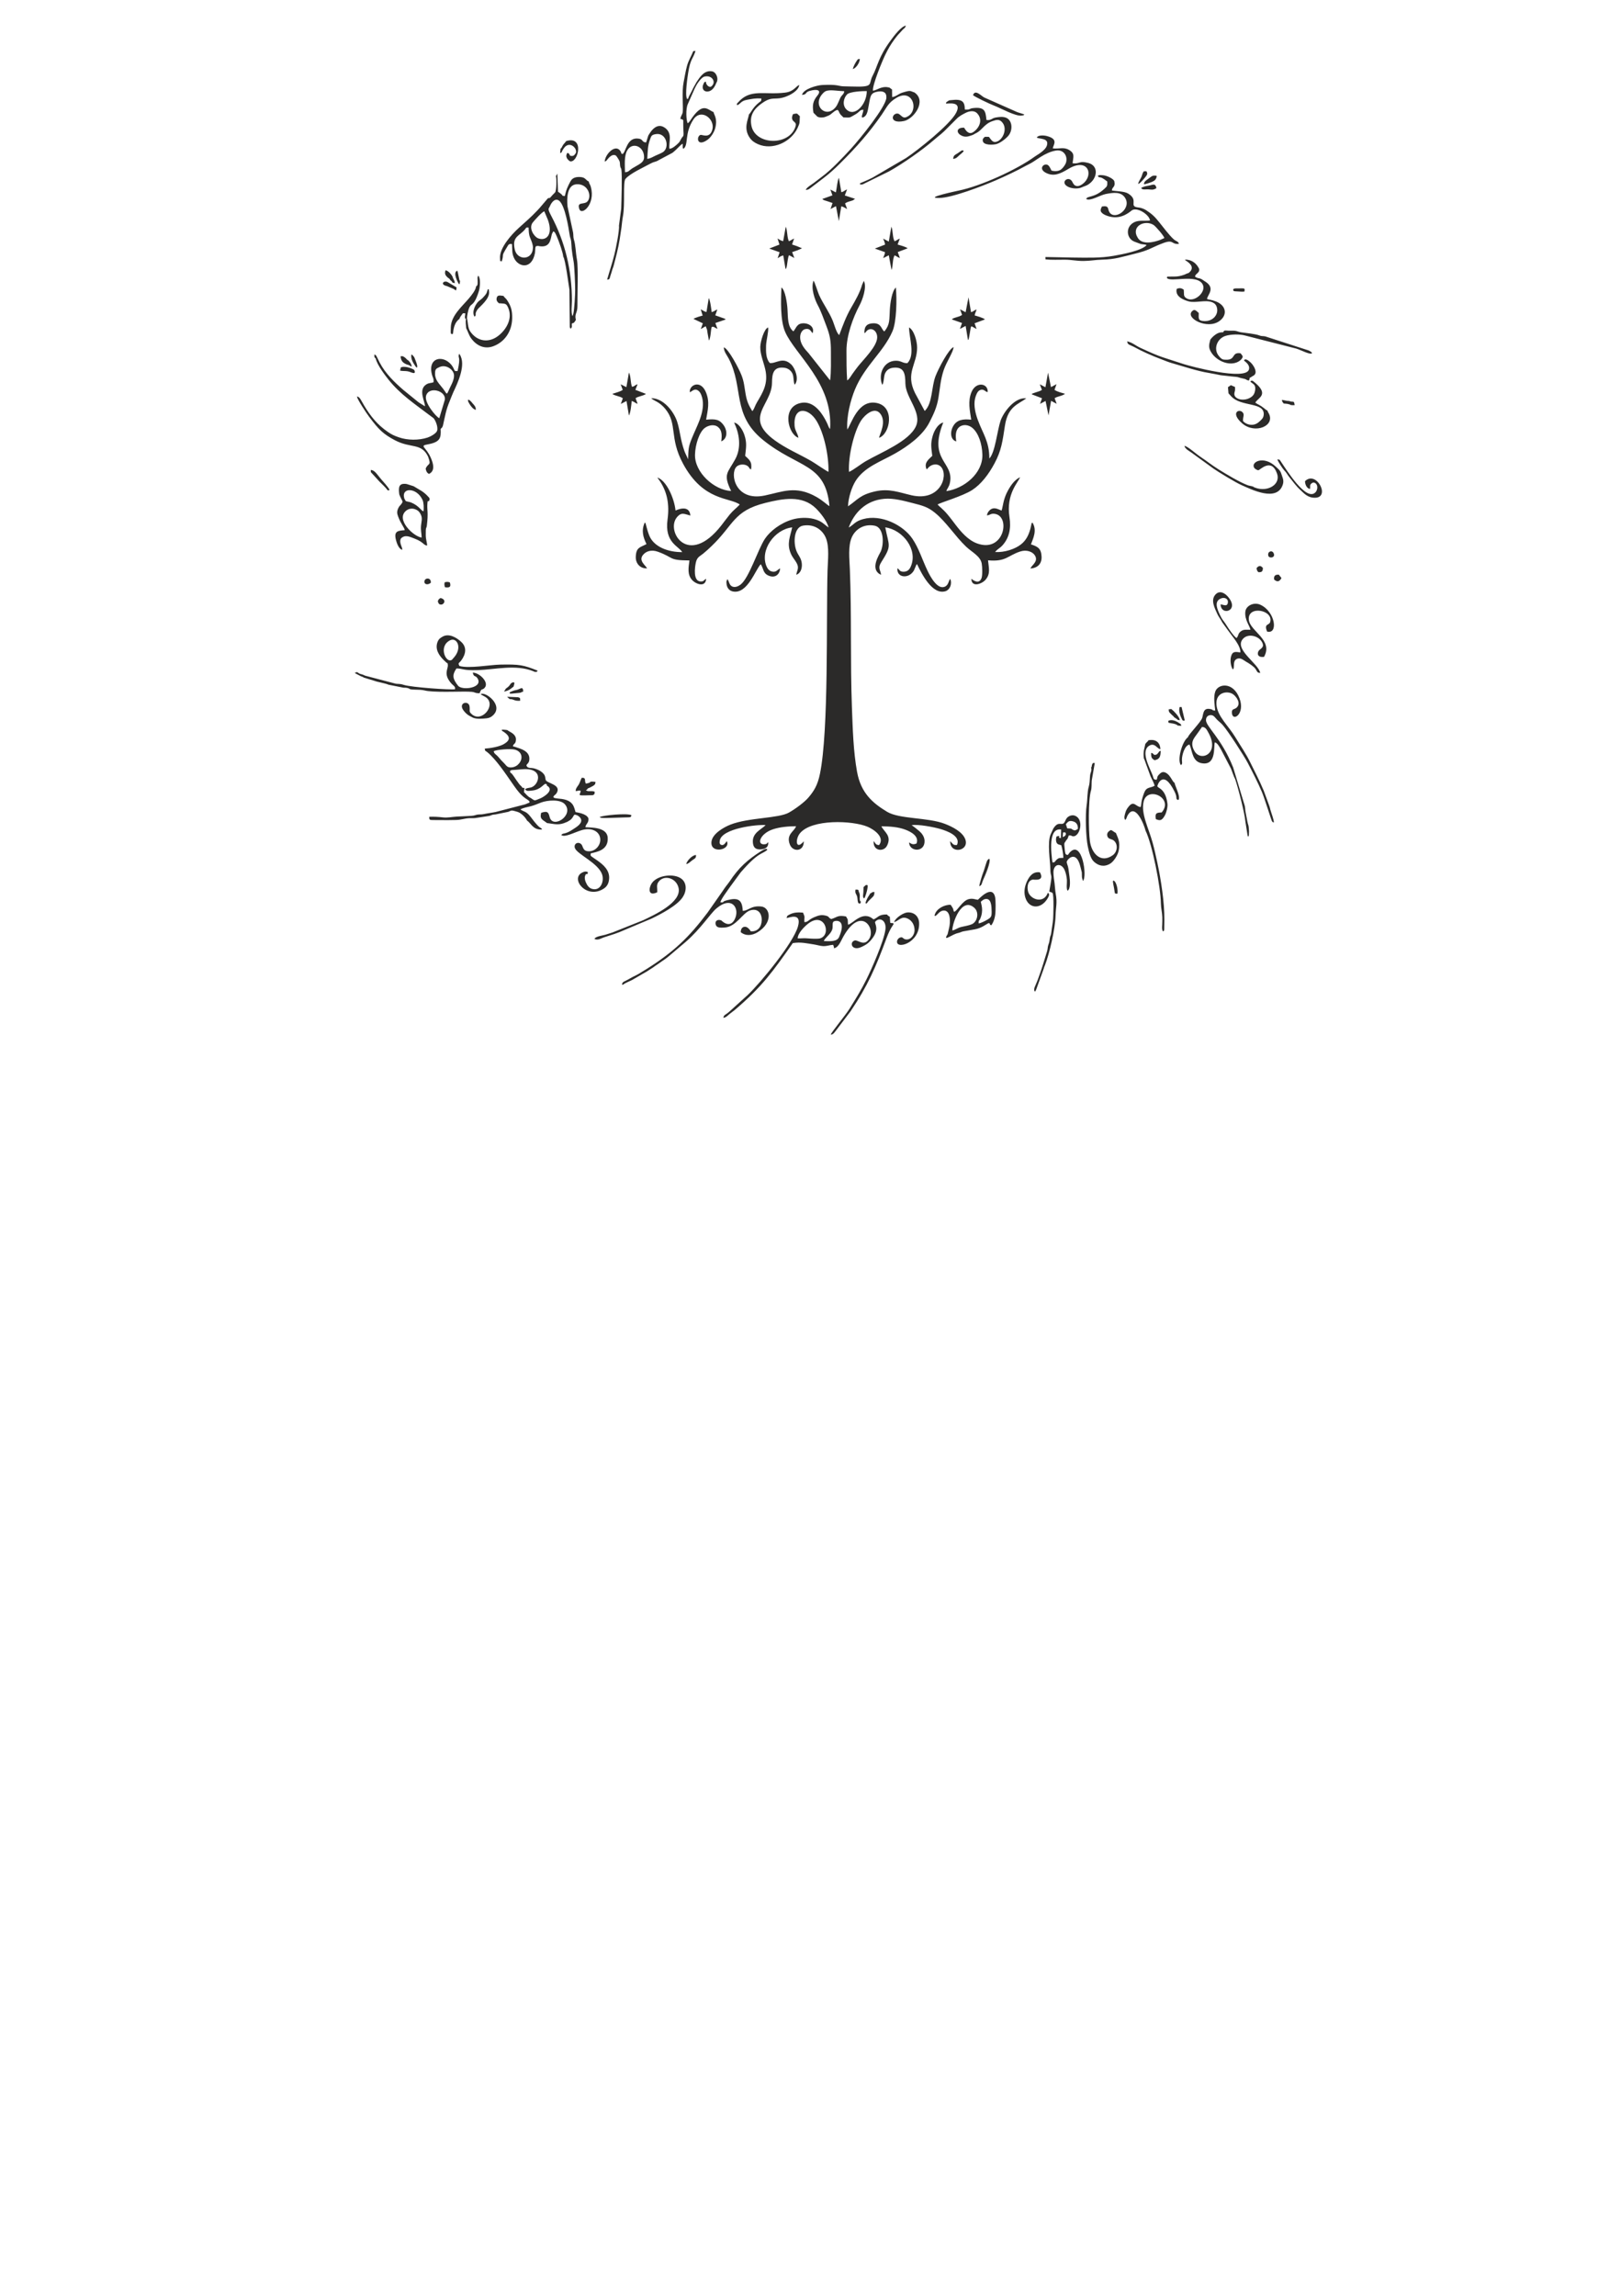 <?xml version="1.0" encoding="UTF-8"?>
<!DOCTYPE svg PUBLIC "-//W3C//DTD SVG 1.1//EN" "http://www.w3.org/Graphics/SVG/1.1/DTD/svg11.dtd">
<!-- Creator: CorelDRAW X7 -->
<svg xmlns="http://www.w3.org/2000/svg" xml:space="preserve" width="594mm" height="841mm" version="1.1" style="shape-rendering:geometricPrecision; text-rendering:geometricPrecision; image-rendering:optimizeQuality; fill-rule:evenodd; clip-rule:evenodd"
viewBox="0 0 594000 841000"
 xmlns:xlink="http://www.w3.org/1999/xlink">
 <defs>
  <style type="text/css">
   <![CDATA[
    .fil0 {fill:#2B2A29}
   ]]>
  </style>
 </defs>
 <g id="Слой_x0020_1">
  <path class="fil0" d="M265230 127248c40,1596 1160,2890 1793,4098 5627,10749 1057,20507 12617,29858 12867,10407 22857,8374 24306,24214 -974,-528 -2276,-1954 -4778,-3379 -7597,-4326 -12468,-1850 -18983,-504 -10822,2235 -12781,-7996 -10320,-10545 945,-978 3286,-1200 4415,33 594,649 115,606 957,936 432,-2971 -772,-3574 -2181,-4963 316,-2955 706,-4682 -271,-7637 -595,-1798 -2099,-4348 -3785,-4534 1996,4072 2704,9205 432,13380 -2760,5074 -4594,5382 -1509,11672 -6248,-314 -13429,-6837 -13246,-13348 104,-3671 1559,-8218 3565,-9741 1178,-895 3345,-1545 4840,-380 1478,1151 1517,3010 1215,5290 2351,-1023 2293,-3937 857,-5952 -1507,-2117 -3030,-2333 -6406,-2001 586,-3489 1439,-6450 -73,-10070 -1998,-4785 -6226,-2591 -5897,17 794,-260 1787,-1714 3272,-436 764,658 1223,2047 1420,3265 421,2602 -355,5409 -1187,7584 -860,2246 -1840,4200 -2745,6425 -1325,3257 -1252,3961 -1390,7750 -305,-874 -967,-1974 -1363,-3086 -1497,-4199 -1561,-7358 -2652,-10726 -1187,-3662 -5029,-8649 -9501,-8587 684,682 1912,1116 2758,1712 974,686 1662,1311 2338,2121 4654,5579 1383,10544 6581,20175 7449,13803 17064,12238 20772,14942 -1254,1353 -2357,2057 -3670,3653 -1017,1237 -2085,2724 -3064,3975 -12173,15559 -20494,2162 -16319,-2940 1701,-2079 2811,-1172 4968,-651 -396,-4364 -5289,-1891 -5450,-1851 -496,-4671 -3415,-11048 -6677,-12083l928 1294c2630,3956 3592,8439 2816,14114 -1157,8458 4095,9701 5380,11915 -4803,62 -10476,-1739 -12160,-6279 -291,-785 -549,-1552 -746,-2303l-493 -1841c-198,-398 -44,-161 -319,-426 -1352,2948 -584,5467 626,7908 -2254,1239 -3838,1084 -3925,4758 -58,2423 1720,4316 4151,4121 -759,-1269 -3130,-2803 -1549,-4848 1109,-1435 3119,-2087 5502,-1226 6067,2191 3688,3139 11564,3195 -371,2724 -806,5104 903,7090 1355,1574 4999,2936 5213,-346 -944,396 -716,996 -2034,950 -2808,-98 -2119,-5177 -1741,-6905 447,-2046 1397,-2239 2633,-3244 1310,-1065 1950,-1682 3094,-2771 8227,-7844 7991,-12952 19805,-15868 6252,-1544 13401,-2967 18456,2001 1439,1415 3994,4435 4651,7021 -1749,-1213 -2458,-2390 -5482,-3148 -2416,-606 -5459,-466 -7785,215 -4331,1268 -8172,4243 -10057,7076 -2550,3833 -5833,14496 -8989,16822 -798,589 -2017,1134 -3053,615 -1046,-524 -1077,-1820 -1684,-2662l-197 400c-102,299 -262,220 -140,1373 136,1290 891,2439 2292,2735 5382,1135 8348,-8141 10248,-9978 1121,1763 739,3342 2998,4238 2403,953 3995,-634 4085,-2714 -1123,602 -1435,1514 -3003,1153 -981,-226 -1619,-1033 -2002,-1969 -2429,-5934 2977,-13469 9436,-14203 -690,3253 -2065,5914 -530,9534 655,1545 1387,2142 2137,3478 1061,1893 153,2688 -116,4345 1445,-404 2294,-2193 2010,-4337 -258,-1938 -1335,-2821 -1948,-4415 -1248,-3246 -846,-8696 2433,-9245 4275,-717 7233,1749 8364,4532 1347,3315 711,8121 602,11913 -508,17681 491,58616 -2783,74509 -846,4105 -2133,6208 -4218,8665 -1416,1670 -4748,4159 -7159,5511 -3834,2150 -14774,1793 -21405,4398 -2612,1026 -6444,3310 -6926,6026 -862,4859 7197,3411 5587,29 -625,668 -1105,1880 -2293,1272 -376,-463 -407,-477 -304,-1353 543,-4645 13909,-6079 16823,-5798 -1625,1654 -4885,2820 -4686,6247 109,1886 929,2768 2895,2652 1665,-98 2889,-778 2734,-2603 -665,363 -242,627 -1328,729 -3078,290 -1712,-3900 3072,-5484 2570,-852 5537,-1095 8445,-1128 -434,1797 -3852,2944 -2206,6836 1131,2674 5123,2529 5047,-1299 -45,42 -98,106 -125,137 -2811,3220 -3061,-909 -1278,-3087 4288,-5237 19166,-4760 24809,-2381 2167,914 6440,3744 4189,6700 -1298,-39 -1330,-700 -1963,-1479 -407,3662 3678,4196 4913,1643 1781,-3681 -1198,-5025 -2088,-7042 3059,38 6038,214 8730,1221 2031,760 5203,2405 4122,5090 -1296,494 -1744,209 -2713,-399 58,3506 5814,3773 5672,-579 -52,-1588 -1065,-2810 -1855,-3498 -560,-488 -2293,-1911 -2887,-2238 2390,-429 8272,722 10533,1395 2553,761 7534,2553 6095,5838 -745,74 -1016,59 -1505,-320l-712 -767c-29,-31 -115,-47 -136,-133 -22,-87 -89,-94 -140,-132 -71,5019 7293,3564 5464,-886 -1033,-2514 -4413,-4332 -7416,-5493 -6171,-2386 -16662,-1696 -21161,-4405 -5320,-3203 -9607,-6893 -11018,-14636 -1354,-7432 -1591,-15713 -1884,-23622 -623,-16828 -76,-33895 -758,-50635 -154,-3782 -720,-8401 711,-11672 1146,-2619 4102,-5081 8383,-4252 3330,645 3508,6544 2229,9456 -462,1053 -4256,6589 107,8538 -155,-1817 -1339,-2391 65,-4596 3996,-6277 2846,-5721 1483,-12790 6532,925 12101,8256 9313,14433 -433,958 -1093,1743 -2394,1816 -1785,99 -1619,-813 -2444,-1248 -421,3485 4133,4010 6006,833l841 -1958c195,-346 67,-178 319,-411 1715,3622 5621,11381 10413,9934 1488,-449 2536,-2440 1781,-4485 -591,351 -576,1985 -1734,2676 -2851,1702 -5624,-3624 -6601,-5660 -1943,-4050 -3170,-8241 -5573,-11784 -3364,-4961 -11373,-9043 -18099,-7153 -2990,840 -3193,1940 -5223,3074 1994,-5387 6206,-9929 13049,-10523 3458,-300 7262,776 10375,1561 3768,951 5617,1463 8195,3569 4134,3376 7449,8643 11344,12357 2121,2022 5289,3497 5773,6207 220,1229 324,4302 -63,5350 -970,2636 -3433,467 -3735,263 70,3390 4005,1815 5251,299 1839,-2238 1138,-4263 859,-7073 6605,616 7200,-1744 11832,-3242 2302,-745 4545,80 5391,1523 1285,2194 -1184,3452 -1698,4708 2564,-123 4251,-1664 4095,-4420 -170,-2994 -1455,-3607 -3889,-4406 832,-2261 2305,-5165 567,-7954 -502,245 -282,188 -467,919 -122,480 -209,951 -322,1362 -642,2349 -1600,4238 -3450,5690 -2123,1667 -5959,3000 -9456,2780 700,-983 1718,-1400 2499,-2227 2706,-2865 3398,-6474 2763,-10511 -1352,-8590 3339,-12923 3864,-14659 -2000,956 -3386,2957 -4497,5004 -656,1210 -1021,2178 -1408,3530 -232,810 -607,3099 -868,3687 -811,-306 -2151,-1140 -3413,-722 -870,288 -1849,1404 -1934,2480 1197,-84 1358,-804 2886,-564 5949,934 3330,14513 -6591,10804 -3302,-1235 -5868,-4306 -7670,-6644 -1127,-1464 -1991,-2660 -3195,-4079 -1675,-1974 -2863,-2717 -3525,-3492 892,-688 9189,-3039 12708,-5335 3305,-2156 6015,-5754 8135,-9701 2566,-4780 2937,-8020 3854,-13948 1074,-6951 4857,-7751 7810,-9903 -4161,-576 -8378,5047 -9448,8245 -1199,3586 -1965,11603 -4093,13780 29,-6174 -2386,-9141 -4211,-14099 -817,-2218 -1621,-5232 -1026,-7850 257,-1129 858,-2562 1514,-2949 1679,-991 2168,555 3125,555 207,-3251 -4253,-3971 -5916,-50 -1451,3420 -609,6834 -127,10172 -3101,-342 -5224,90 -6509,2192 -1317,2154 -1187,5146 1031,5777 -301,-1995 -346,-4113 1106,-5282 1451,-1169 3518,-776 4826,338 2196,1869 3518,5740 3638,9750 207,6926 -6788,12489 -13210,13394 395,-1145 990,-1518 1305,-3011 1635,-7768 -8092,-8089 -2428,-22124 -1811,411 -3235,2725 -3857,4836 -873,2962 -513,4456 -169,7378 -1314,1296 -3162,2527 -2072,4938 295,-197 65,-16 375,-335 45,-47 175,-200 221,-251 1254,-1411 3576,-1737 4821,-146 2633,3364 -648,12589 -10931,10240 -4585,-1048 -8198,-2603 -13384,-1422 -5598,1276 -6338,3048 -9916,5465 119,-3185 1380,-7054 2793,-9309 3194,-5095 9294,-7109 14401,-10008 4752,-2698 10185,-6577 12670,-11492 1447,-2864 2688,-5335 3279,-8949 618,-3781 757,-6684 1953,-10217 1005,-2971 3608,-6759 3575,-8359 -1814,776 -5424,7684 -6554,10532 -1617,4079 -1052,10042 -4007,12871l-3530 -6544c-3660,-7433 747,-10462 749,-16668 1,-2504 -1187,-6489 -2967,-7384 94,4029 2320,10079 -588,13066 -1751,96 -2182,-892 -4225,-878 -4432,32 -6619,4907 -4994,8836 654,-735 510,-3108 1040,-4219 554,-1161 1503,-1902 3059,-2055 3995,-392 4328,2296 4379,5777 76,5276 6213,10627 3821,15753 -2563,5492 -12732,9479 -18283,12682 -1901,1096 -4531,3252 -6201,3951 -347,-5768 1840,-14685 4353,-18699 1243,-1985 4850,-5348 7029,-2730 2575,3091 -285,7808 -343,8933 3996,-1376 5888,-11276 -772,-12727 -6940,-1512 -9367,7595 -10893,9710 -351,-4851 1217,-10845 2829,-14728 3634,-8752 10375,-13569 13716,-21240 1530,-3512 1667,-11810 1254,-16075 -1438,1282 -2062,5669 -2199,8019 -229,3918 72,5553 -2023,8089 -1195,-829 -1029,-3033 -3976,-2992 -2424,35 -3433,1172 -3321,3599 643,-317 213,-88 671,-621 1573,-1826 4011,-465 4008,2166 -4,3303 -5066,8141 -7085,10716 -642,819 -1287,1714 -1901,2557 -659,905 -1183,2006 -2014,2510 -274,-3566 -246,-7248 -256,-10848 -15,-5529 2299,-12011 4844,-16774 976,-1827 2710,-6485 1525,-8851l-610 1334c-877,3081 -2520,5873 -4081,8571 -1847,3193 -2998,6383 -4330,9942 -981,-616 -1880,-4021 -2344,-5151 -1432,-3487 -3484,-6119 -5038,-9510 -394,-859 -1625,-4832 -2041,-5252 -1066,2749 489,7018 1574,9005 1114,2040 2255,5259 3159,7646 1286,3395 1644,5252 1634,9275 -8,3276 139,7456 -294,10595l-7929 -10008c-1195,-1323 -3143,-3304 -3038,-5994 54,-1384 829,-2537 1819,-2768 1698,-395 2050,701 2694,1512 882,-1940 -945,-3565 -3008,-3642 -2721,-102 -2798,1535 -3981,2950 -2147,-1616 -1992,-4905 -2174,-8132 -122,-2161 -831,-7053 -2218,-7943 -223,4847 -425,12049 1324,16174 3539,8349 17702,18843 16498,35700 -515,-574 -623,-1173 -982,-1930 -303,-638 -506,-1062 -869,-1717 -1713,-3084 -4743,-7050 -9269,-5835 -6733,1806 -4123,11498 -482,12664 -245,-1638 -1276,-2584 -1404,-4394 -508,-7192 5037,-6784 8091,-1721 2679,4443 4455,12507 4336,18592 -615,-157 -5071,-3254 -6298,-3956 -2185,-1249 -4491,-2408 -6745,-3579 -21519,-11181 -7714,-15745 -7661,-25077 20,-3475 574,-6016 4538,-5512 1364,173 2420,1011 2955,2134 574,1205 284,3051 829,4075 1759,-1983 125,-6053 -1263,-7405 -3135,-3054 -5650,-189 -7889,-557 -1353,-1570 -1417,-3952 -1343,-6348 59,-1901 1003,-5311 753,-6664 -1454,465 -2827,5111 -2870,7145 -56,2675 1254,5673 1825,8196 1180,5211 -876,8428 -3008,12035 -755,1276 -982,2295 -1494,2992l-266 273c-1178,-2008 -1901,-3213 -2427,-6221 -477,-2727 -553,-4491 -1512,-6931 -1003,-2551 -4848,-9823 -6490,-10200zm62399 210570c1770,-497 2683,-2410 5042,-1277 1511,726 2410,2244 2460,4135 45,1671 -1252,3633 -3072,3474 -1412,-123 -1035,-1216 -2466,-605 -264,113 -734,688 -808,948 -1030,3630 8364,1225 8017,-6429 -103,-2264 -1724,-3993 -4297,-3805 -1413,103 -4342,1909 -4876,3559zm-35322 5947c17,-1874 2321,-4161 3606,-5217 6134,-5037 8977,3815 4658,5196 -852,272 -3446,119 -4436,28 -1640,-150 -2072,16 -3828,-7zm9579 987c273,-1084 2435,-2400 3060,-4191 385,-1102 -116,-2543 554,-2982 706,-462 4861,-914 1969,5703 -758,1736 -3328,1544 -5583,1470zm18193 -7949c-3986,-3539 -7547,1671 -9341,1936 -185,-2101 205,-1487 -735,-3013 -3166,-582 -3234,347 -5412,953 -1392,-667 -417,-884 -2246,-1310 -1136,-264 -2028,-103 -3004,245 -3414,1215 -2870,2135 -4584,2198 -103,-2173 369,-1541 -505,-3488 -1853,-135 -3391,-138 -5047,759 -866,469 -730,390 -957,1235 671,-9 5714,-2321 4134,3149 -1747,6047 -13550,20426 -18392,25032l-6771 6129c-1592,1382 -1894,1014 -2163,2243 1057,-175 1480,-743 2290,-1418 631,-527 1244,-910 1859,-1433 10156,-8640 14001,-14144 21305,-24534 3029,-470 5103,109 7651,481 1147,167 2399,576 3373,620 1549,69 2227,-360 3761,-470l162 419c15,55 41,133 55,190 397,1707 -340,-255 17,656 1759,-221 2512,-2546 3543,-4356 6384,-11210 11835,-3022 9495,807 -1918,3139 -4167,332 -5394,705 -2020,616 -1061,3872 2248,2472 2152,-911 3137,-1756 4345,-3385 2538,-3425 666,-5236 917,-5916 1494,-1883 4252,-689 3767,2872 -585,4287 -5086,14460 -6940,18192 -1938,3901 -3831,6935 -6161,10699 -1546,2495 -6812,8785 -6922,9551 1013,31 1560,-1144 2077,-1720l5155 -6806c6352,-9404 9308,-16303 13177,-26759 1499,-4051 2410,-4578 2668,-5432l-545 -158c-44,-10 -119,-23 -162,-32 -400,-85 198,264 -580,-86l-158 -2216c-464,-208 -682,-387 -1052,-812 -3149,-49 -3226,1169 -4928,1801zm-1191 -9508c-481,940 -673,965 -1039,1741 -399,849 -436,798 -737,1840l511 75c643,-1010 717,-879 1552,-1759 728,-768 1322,-1003 1225,-2465 -1386,169 -403,150 -1512,568zm-2456 -2322l-59 1890c-47,1033 -351,1538 186,2257 494,-418 242,-157 589,-1009 340,-832 951,-3061 778,-3848 -955,-86 -311,-224 -1494,710zm-974 5290c-466,-371 -226,36 -383,-630 -101,-426 -31,-265 -29,-703 4,-849 92,-766 -90,-1686 -657,-1163 103,-1385 -1463,-1354 -284,1535 375,1477 652,2828 101,492 80,1074 195,1518 207,794 154,625 811,788 252,-370 173,73 307,-761zm68506 -3182c-1515,4117 -6345,2464 -7196,-337 -597,-1969 -34,-4328 1730,-4513 417,-44 4444,736 2572,-2663 -2425,-369 -3770,1260 -4706,3219 -953,1995 -1356,4385 -433,6603 1528,3672 5865,3708 8226,-752 687,-1298 -112,-1476 -193,-1557zm-34999 13783c11,-2815 3396,-12482 8065,-8299 1904,1706 1122,5161 -945,6025 -1178,492 -2383,638 -3746,968 -1636,395 -2089,1052 -3374,1306zm10455 -10537c49,-42 126,-166 151,-121 21,40 607,-616 1196,-787 2540,-737 2567,2659 2603,4434 40,1921 -198,2220 -1550,3042 -769,467 -2457,1318 -3211,1374 -3,-1445 147,-706 582,-1713 1356,-3141 298,-5278 229,-6229zm-16813 5264c912,-268 1523,-1879 3075,-2017 2881,-257 2562,4692 2101,6370l-489 2074c-221,753 -177,300 -425,826 -937,1982 1924,-535 4194,-1039 1056,-235 1095,-446 1926,-617l4217 -740c2550,-450 4110,-1884 5114,-2310 1052,462 -257,317 928,837 814,-1136 1337,-2667 1493,-4412 110,-1229 149,-4733 -90,-5869 -1042,-4942 -6175,895 -6321,933 -1090,-143 -1873,-584 -3281,-261 -2393,549 -4151,4230 -5401,4676 -650,-1012 221,-466 -1307,-2590 -2188,-82 -5108,1386 -5762,3510 -153,500 -231,126 28,629zm16236 -10935c1054,-368 901,-1190 1403,-2290 741,-1624 2839,-6396 2324,-7777 -944,373 -936,975 -1375,2222 -289,822 -521,1804 -863,2659 -384,962 -1425,4260 -1489,5186zm26805 -8739c-431,-3377 -1674,-12784 3190,-12032l-74 3148c-1850,-205 725,-1110 -1569,-630 -329,713 -320,1749 5,2330 365,652 765,627 1686,901 363,972 785,3525 773,4620 -1337,113 -1519,-141 -2415,636 -906,785 -464,1063 -1596,1027zm5009 -8049c781,-738 584,-900 996,-1831l756 24c2841,1898 5325,-5575 1593,-7202 -794,-345 -1770,-191 -2521,322 -861,588 -944,1276 -1347,1954 -1044,1755 -2140,-786 -4163,2398l-958 2095c-1322,2800 -156,10191 -147,12264 21,4713 1074,537 -368,8680 443,360 802,154 1185,580 566,628 289,8670 221,9489 -152,1831 -467,3153 -660,4938 -137,1275 -383,1086 -554,2148 -204,1267 -104,1237 -511,2329 -344,920 -191,1455 -485,2408 -1264,4092 -1898,6397 -3472,10606 -795,2126 -1712,3226 -1006,4227 186,-208 146,-156 334,-476 30,-49 63,-109 91,-161l2752 -7613c215,-829 264,-790 555,-1542 1611,-4171 3731,-13300 3847,-18017 81,-3271 697,-4673 62,-8086 -230,-1237 -264,-2556 -430,-3886 -136,-1088 -423,-2650 -403,-3993 46,-3158 2880,-3527 4085,-805 446,1007 767,2404 845,3621 75,1172 -290,3116 230,3979 1172,-641 910,-3818 726,-5138 -128,-920 -239,-1902 -397,-2927 -188,-1219 -519,-1574 -632,-2475 115,-995 3521,-4634 5052,1862 737,3127 399,852 545,3780l338 1312c1697,-1543 -315,-15149 -4745,-10520 -709,741 -610,1381 -1542,698 -331,-497 -383,-2079 -471,-2820 -208,-1746 228,-1276 599,-2222zm132 -2489c-116,-269 -208,-380 -415,-422 22,38 42,66 62,107 70,79 129,220 129,322 0,167 19,321 -65,473 -25,55 -55,106 -98,149 -13,20 -27,39 -43,56 -31,51 -73,94 -123,126 -32,49 -74,91 -124,122 -64,65 -225,145 -314,159 -21,11 -43,20 -66,28 -41,35 -98,63 -148,86 -31,23 -76,53 -110,70l-59 -33 114 -1672c915,-27 1047,-65 1260,429zm2568 -4438c1243,403 1673,1410 1622,2719 -859,484 -944,751 -1833,309 -953,-473 99,-391 -2077,-509l-491 -1528c690,-790 1107,-1532 2779,-991zm14591 22946c858,4086 159,3300 1478,3534 316,-748 -69,-4162 -1345,-4857 -64,109 -440,-142 -133,1323zm-8130 -42764c403,1425 -325,1655 -410,3439 -55,1145 -130,2603 -427,3577 -604,1981 -458,4702 -800,6901 -544,3493 -266,11740 422,14989 454,2147 1021,4519 2285,5663 1639,1484 3666,2035 5910,703 1318,-783 2773,-3076 3120,-4703 744,-3496 -514,-5114 -988,-6527 -643,-335 -1183,-822 -1788,-1097 -898,332 -1807,1180 -1298,2423 424,1034 1649,781 2448,1563 1532,1500 1048,4131 -553,5262 -4373,3091 -7770,-658 -8370,-5261 -480,-3688 -624,-15089 392,-18357 336,-1079 183,-2401 289,-3740l1121 -6446c-857,30 -612,-138 -927,462 -315,599 -125,1501 -341,952 -14,-35 -46,137 -85,197zm28415 -16349c865,197 2796,338 3316,1014l1328 131c-334,-896 62,-447 -869,-1079 -1102,-747 -2621,-1394 -3858,-796l-55 315c0,39 105,344 138,415zm1908 -2100l1040 680c729,532 36,328 1167,447 -194,-905 -760,-1613 -1388,-2357 -621,-735 -1023,-1119 -1759,-1703l-950 120c-5,1007 269,1103 776,1638 294,310 434,443 729,712 525,480 280,-24 385,463zm2828 -3686l-719 48c-416,1551 220,3178 890,4510 248,493 423,527 992,386 15,-161 -997,-4168 -1163,-4944zm-9870 19505c1887,-369 2166,-1297 2220,-3468 -858,406 -238,-34 -904,782 -200,245 -406,533 -733,639 -833,271 -772,-49 -959,-159 -986,-581 460,-109 -879,-488 -85,1735 197,2098 1255,2694zm-3410 -5978c-281,1648 -740,2414 -618,4556 76,1332 281,805 598,2026l1933 5291c401,839 1434,2800 1479,3488 -1752,922 -2982,307 -3860,2645 -1199,3193 -851,3867 -1233,5122 -1728,-43 -2493,-2565 -4400,-164 -545,686 -928,1264 -1161,2080 -280,982 -674,2013 -122,2827 575,-470 473,-922 858,-1609 2779,-4967 6032,3170 6604,5501 2439,4952 5565,20612 5634,26762 19,1657 467,3181 514,4911 26,941 11,1886 -29,2826 -35,794 -164,1784 264,2407 571,-297 333,-62 469,-758l51 -3528c44,-6395 -1248,-14666 -2592,-20926 -547,-2547 -1031,-4808 -1743,-7378 -1465,-5291 -4303,-10540 -3262,-14957 1368,-5810 11200,-1309 6608,3988 -2004,73 -2480,293 -2131,2473 1224,387 2039,954 3329,-1429 513,-947 1064,-2960 923,-4209 -228,-2011 -874,-4161 -2416,-5384 -455,-361 -985,-622 -1288,-990 -94,-278 2028,-6676 6287,1870 1232,2473 222,2505 1163,3091 644,-252 389,44 479,-711 161,-1359 -1648,-4973 -1600,-5549 -357,-291 -162,-47 -561,-532 -25,-30 -248,-375 -282,-431 -528,-881 -1264,-2117 -2265,-2667 -1067,-585 -1711,-302 -2418,399 -1237,1225 -523,1070 -1098,2110 -1241,-80 -998,-452 -1416,-1574 -1051,-2822 -4465,-8652 -1427,-10805 1478,-1047 2456,-73 3058,476 1,1 428,334 465,357 785,488 -1160,-315 727,340 -94,-2471 -1713,-3838 -4456,-3246 -125,515 -139,271 -491,652 -143,156 -523,591 -574,649zm20776 -6209c1320,46 1687,909 2411,2223 4118,7473 -2719,10620 -5092,6756 -2020,-3289 -123,-4959 856,-6399 653,-963 1152,-1550 1825,-2580zm12672 -32574c-922,-391 -3068,-3654 -3589,-4499 -1430,-2320 -1531,-1707 -2911,-4822 -946,-2135 -1509,-4424 1000,-5257 1166,-387 2487,230 2309,1562 -226,1704 -1561,778 -2678,697 158,4474 7320,2287 2549,-2988 -954,-1054 -2821,-2294 -4361,-692 -1999,2079 -272,5132 566,7063 304,701 804,1425 1216,2080 170,271 248,394 361,597 78,139 164,332 243,467l2048 2839c1631,2332 4796,5737 4631,8226 -1853,-261 -2923,-483 -3435,1543 -376,1490 -81,3544 643,4681 261,-272 350,-136 405,-1263 41,-855 6,-2027 1003,-2542 1390,-718 2526,445 3435,951 1095,609 2811,1723 3481,2648 641,883 467,1410 1726,1504 -507,-3410 -9918,-8741 -6231,-12581 1922,-2002 5605,-986 6857,1200 1193,2084 -575,2391 -1188,3301 -495,735 -672,2517 1973,2184 3491,-6211 -5159,-9375 -5571,-13579 -532,-5439 9191,-3592 7809,862 -382,1233 -2381,485 -1111,3454 4087,1075 3092,-7182 -2390,-9787 -2427,-1154 -5323,287 -5584,2444 -376,3110 1852,5600 1832,6683 -1364,45 -2394,-253 -3438,538 -1000,757 -919,1364 -1274,2046l-326 440zm7340 -25646c58,845 158,954 639,1533 1274,52 1647,-278 1650,-1585 -475,-436 -1134,-1312 -2289,52zm6402 4202c247,154 1543,1668 2700,-526l-953 -1231c-1330,-89 -1903,406 -1747,1757zm-2114 -8683c310,1111 2878,746 1886,-1065 -622,-1136 -2309,-450 -1886,1065zm-29464 66486c-2056,1385 -4050,8238 -2580,10213 714,-543 372,-860 382,-2075 12,-1621 989,-5152 2768,-5481 1174,2474 897,6621 5083,6927 4788,350 3708,-6288 4205,-7724 958,158 1829,1900 2325,2729l3559 6831c383,863 1105,3174 1518,3746 1077,3050 3575,12744 3807,15762l771 4894c109,423 81,349 222,591 268,-354 122,-17 281,-598l46 -1391c-185,-3116 -274,-1701 -597,-3539l-636 -3320c-275,-1071 5,-1534 -558,-3201l-4024 -13312c-4357,-10935 -10114,-15033 -9959,-17466 73,-1147 833,-1719 1830,-1706 1052,14 1551,987 2189,1631 724,731 1368,1169 2052,1928 1991,2208 7978,11533 9248,13971 1767,3390 3672,7112 5162,10596 983,2297 3534,10604 3736,10810 389,397 88,195 659,390 40,-1044 -963,-3468 -1284,-4680 -175,-658 -180,-846 -420,-1479l-2013 -5488c-1804,-4267 -2983,-6329 -4826,-10146 -1658,-3432 -3757,-6410 -5588,-9452 -2579,-4284 -6608,-7643 -6908,-11994 -316,-4594 4226,-5127 6147,-3686 1167,875 2974,3259 1246,4857 -840,776 -1923,282 -1717,2092 362,3187 4908,140 2775,-5501 -2347,-6211 -7864,-5365 -8880,-2487 -717,2034 -216,4965 -20,6973 -1684,-95 -179,-139 -1553,-495 -2856,-741 -2766,1554 -3169,3050 -452,1675 -5074,6148 -5279,7230zm32760 -101804c356,991 2026,3502 2524,4001 987,990 1074,1537 2025,2682 1386,1669 2197,2969 3918,4539 1253,1142 2654,2944 5488,2829 5557,-227 282,-10118 -3808,-6057 16,1204 651,2704 1842,2834 153,-1100 -201,-1296 430,-1920 503,-498 1119,-566 1687,-58 873,782 610,2482 -162,3251 -3410,3401 -10573,-8259 -12549,-11157 -670,-982 -397,-812 -1395,-944zm-27760 -653c-2248,-1460 -4868,-4038 -6282,-4306 257,1174 1785,1885 2523,2438l8144 5910c1913,1322 8111,5111 10351,6079 3281,1417 12993,6435 15068,-344 474,-1548 -243,-2683 -577,-3825 -382,-1303 -1133,-1784 -2035,-2639 -4569,-4326 -9442,-1556 -7815,539 228,293 1008,789 1432,771 626,-27 4747,-4708 6848,1221 1429,4033 -3510,6930 -8115,5136 -980,-381 -43,-140 -749,-390 -614,-218 -1271,-230 -1961,-493 -2896,-1104 -7654,-3941 -10609,-5784 -2666,-1663 -4429,-3148 -6223,-4313zm31993 -20878l85 157c-1344,-66 -1573,-321 -2672,-406 213,824 230,735 691,1323 740,67 1221,61 1956,271 1117,318 -70,154 932,309 487,76 644,25 1135,-5 -283,-1719 -373,-1054 -1557,-1344 -524,-128 -286,-92 -570,-305zm-22128 -2663l920 1011c3572,4108 12412,2017 11986,6857 -111,1265 -831,1793 -1721,2597 -2416,2183 -5480,493 -5874,-411 -48,-1289 600,-2245 -63,-3012 -1280,-1619 -4717,41 -227,3962 4650,4058 12383,942 9655,-3818 -248,-432 -52,-35 -232,-426 -233,-507 -46,101 -138,-431 -694,-332 -594,-341 -1212,-834 -1649,-1313 -2103,-1257 -3248,-2069 750,-1827 5757,-2878 -1009,-8042 -857,134 -418,-168 -826,298 742,935 2185,841 1707,3445 -279,1523 -1166,2256 -2386,2780 -1293,556 -3157,574 -4304,-188 -1435,-954 -709,-2214 -643,-2740 64,-505 25,-805 -1,-1316l-1525 -646c-303,236 -700,517 -1046,710l187 2273zm-36443 -17846l1854 857c2843,1588 6693,3286 9717,4412 1391,517 2716,1106 4125,1506 4036,1144 9395,2939 13358,3562 533,84 4498,840 4562,878 1983,191 3451,426 5559,585 985,73 1084,328 2391,569 1739,320 1023,494 2307,799 683,-847 -144,-878 851,-1245 453,-456 1384,-523 1619,-1532 169,-731 -264,-1779 -575,-2283 -480,-780 -795,-1209 -1461,-1797 -1841,-1630 -2171,-528 -2172,-528 283,393 57,87 411,388 832,707 1728,1636 1412,2898 -1082,4325 -21732,-1199 -23983,-1951 -7588,-2537 -7868,-2226 -15844,-5951 -1785,-833 -2806,-1891 -4792,-2368 12,801 515,1090 517,1086 18,-40 99,73 144,115zm20983 -30676c1906,1249 2971,2750 841,4446 -1009,280 -934,392 -1570,622 -2609,944 -4079,599 -5501,692 -1134,75 -594,-185 -899,427 1073,1890 11159,-1645 13177,2514 1329,2739 -3149,6748 -5955,5019 -1313,-810 -816,-1532 -1033,-3190 -816,-548 -1526,-722 -2575,-256 -639,2638 2203,3978 4409,4565 2490,663 6022,-625 8434,252 1217,442 1804,1215 1982,2481 327,2324 -1674,4665 -4869,4477 -2231,-131 -1897,-1032 -1876,-2960 -1170,-1085 -1622,-1488 -2477,-615 -2448,2501 5500,6726 9961,3630 3176,-2205 2599,-5735 -1116,-7217 -1822,-727 -2445,-588 -3322,-903 20,-1439 3286,-3909 -675,-6419 -344,-218 -234,-116 -567,-362 -1765,-1306 -1971,-490 -3190,-1485 252,-1185 1828,-1272 1518,-2817 -900,-1904 -2619,-3391 -5147,-3379 411,545 -154,190 450,478zm17159 10411c263,733 -347,361 593,728l2578 144c1671,-114 651,202 1100,-637 -466,-695 416,-386 -865,-574l-2382 10c-112,9 -373,35 -455,55 -420,102 -344,134 -569,274zm-4593 15797c-1587,175 -3212,1877 -3750,2603 -550,2047 -796,3080 514,4997 1870,2736 5840,4548 8965,3449 620,-218 1402,-647 1864,-1202 924,-1110 404,-1271 -275,-2202 -3498,-509 -1564,2534 -5452,2358 -1038,-46 -1408,-18 -2538,-1415 -2065,-2553 -614,-6335 2492,-7321 1797,-571 5102,-720 7239,-109l18713 4776c2122,701 4798,2233 5713,1736 -109,-360 75,-387 -1201,-1057l-15916 -5155c-970,-199 -1325,10 -2273,-387 -1143,-479 -5063,-917 -6565,-1112 -772,-100 -1404,-409 -2002,-515 -801,-142 -1669,-57 -2487,-71 -1092,-18 -1776,-355 -2062,551l-979 76zm-82562 -55632c3955,-1721 7657,-3457 11231,-5427 473,-261 856,-452 1266,-647 2316,-1100 5572,-4258 9808,-4929 2625,-416 4292,1911 3648,4305 -237,877 -1037,1934 -1705,2521 -842,739 -2225,893 -3641,531 -414,-697 -714,-1697 -1409,-2076 -1402,-763 -3677,1480 -418,3008 2714,1272 5003,259 7975,-1538 7126,-4310 9514,2105 5385,5393 -578,460 -1440,1005 -2351,854 -873,-144 -1232,-861 -1538,-1482 -1216,-2468 -4479,-125 -1998,1532 1448,968 4042,1079 5367,472 893,-409 1657,-580 2322,-989 3600,-2218 4044,-6954 146,-7975 -3520,-921 -2863,421 -5774,115 255,-2331 951,-3537 -1250,-4863 -2004,-1207 -3542,-323 -5980,-591 79,-1214 2328,-3402 -2264,-4542 -1106,-275 -3072,-359 -3605,546 704,670 4611,50 3699,2948 -619,1966 -3913,3612 -4450,4059 -6657,4837 -19853,10829 -27921,12463 -115,24 -13201,2772 -7065,2695 4709,-59 15902,-4399 20522,-6383zm61960 21061l-1486 666c-2292,842 -6546,1945 -8218,-677 -2739,-4293 2511,-6812 5729,-4798 806,504 3858,4067 3975,4809zm-2951 -18528c-406,-1505 -1208,-1025 -2429,-734 -774,184 -1660,239 -2353,544 -363,159 -1038,258 -517,684 496,405 1600,161 2282,200 1138,65 1704,308 2762,-268 304,-164 274,-85 255,-426zm-3613 -5931c-332,-2 -662,1 -994,7 -612,1015 -448,1048 -841,2027 -229,568 -1287,2114 -1171,2570 496,127 2774,-2585 3113,-3181 342,-602 163,-846 -107,-1423zm-919 4609c95,274 637,27 825,-25 979,-272 2909,-787 3473,-1668 112,-175 471,-1008 355,-1184 -140,-212 -1196,-164 -1470,-58 -542,209 -1383,979 -1955,1349 -580,375 -1140,856 -1228,1586zm-15090 -3160c-881,-52 -1320,-160 -1834,247 903,1253 234,-535 3479,2046 82,1662 -53,1748 -981,2616 -3755,3515 -6352,2535 -6729,3786 1444,937 5082,-1426 7205,-1828 2796,-529 5547,-903 7022,1383 2571,3983 -3720,8461 -5716,5299 -759,-1202 26,-2548 -2753,-2093 -538,1097 -806,1758 332,2623 632,481 1680,851 2471,1055 4752,1223 7836,-2168 8375,-2407 2221,-984 6335,1973 6423,3863 -1875,218 -3904,-201 -5586,548 -3534,1575 -3098,6059 -106,7193l2252 839c733,200 1551,87 2226,422 -1762,2044 -8958,3365 -11969,3912 -4990,907 -10044,687 -15146,648l-9969 -196 26 869c2067,232 4987,110 7134,114 2326,3 4144,483 6799,469 2533,-13 4167,-413 6805,-482 4931,-128 7261,-1025 11990,-2168 5114,-1237 5975,-2155 9411,-3524l355 -126c4751,-1978 3368,409 6416,5 -404,-1039 -997,-802 -2005,-1711 -1572,-1416 -3851,-4461 -5187,-6122 -1657,-2058 -2573,-2994 -4872,-4486 -682,-442 -1775,-882 -2733,-970 -3960,-364 344,-2579 -3869,-5138 -1403,-851 -4470,-814 -5932,-1105 107,-1462 1432,-1089 885,-3456 -423,-914 -2758,-2038 -4219,-2125zm-57480 -26271c490,177 6170,-1133 3713,3463 -2343,4382 -13869,13522 -18274,16479l-12295 7192c-443,196 -1081,525 -1584,771 -928,453 -2012,855 -3076,1325 412,471 -684,507 958,411l9681 -4760c5090,-2826 12205,-7813 16424,-11481 2625,-2283 2692,-1996 5688,-5103l2700 -2698c951,-973 2184,-1635 3438,-2246 1287,-628 3023,-880 4058,211 2283,2406 789,5467 -1434,6917 -1628,1061 -2706,-597 -3335,-1633 -2763,-84 -2901,1707 -1313,2694 1469,913 2643,621 4024,136 1089,-382 797,-422 1673,-830 2171,-1012 2985,-3351 5971,-4387 1555,-540 2669,-861 3782,634 1740,2337 76,6007 -1992,6811 -1655,642 -2119,-558 -3055,-1704l-1491 -8c-502,593 -822,569 -758,1396 144,1848 3920,1542 4929,1287 1183,-298 2904,-1495 3846,-2436 494,-494 715,-698 1054,-1282 1241,-2137 793,-5158 -1330,-5974 -1174,-451 -2501,-274 -3732,-67 -1533,257 -1628,1131 -3408,915 -343,-3060 -407,-4913 -5016,-4345 -1345,165 -835,660 -2912,508 -40,-2900 -875,-3957 -5093,-3430 -970,121 -454,-48 -1100,363 -710,452 -565,301 -741,871zm9931 -3050c698,612 6120,3211 7674,3793 2472,925 8124,4157 10305,3652 1283,-298 314,49 815,-405l-1366 -449c-242,-67 -907,-265 -1221,-393l-12052 -5342c-1026,-468 -3392,-3224 -4155,-856zm-7260 23343c1232,-210 1397,-579 2211,-1312 508,-459 1377,-1062 1680,-1615 -743,-387 -442,-364 -2221,835 -949,641 -1604,707 -1670,2092zm-74846 -16305c-299,1940 -2092,5087 267,8521 805,1171 1769,1816 3051,2381 5330,2348 12038,-727 14479,-5882 1016,-2145 692,-2006 852,-4383 -1171,-947 -580,-1150 -2496,-747 -197,511 -480,1041 -336,1716 273,1281 1750,1106 1283,2714 -2127,7326 -14743,7025 -16184,-148 -786,-3912 1003,-6230 3815,-8242 3025,-2164 4023,-1569 6332,-1829 3148,-354 7237,-2708 7367,-4894 -1192,420 -1926,2416 -5185,2810 -7696,932 -12762,-1575 -17269,3637 -283,327 -542,371 -324,964 1324,-374 1237,-1568 3731,-1988 1821,-306 2902,-605 5169,-468 -1,1136 -197,938 -969,1569 -2260,1846 -2826,3618 -3583,4269zm43177 -8547c51,4747 -4368,9742 -7456,6730 -1629,-1589 -1015,-4238 235,-5505 1061,-1075 5741,-1235 7221,-1225zm-8261 49c-138,1322 -828,1118 -1504,2594 -342,746 -979,2333 -1372,2892 -3613,5130 -9524,-507 -4565,-5068 1387,-1276 3946,-564 7441,-418zm2506 -1725c-959,-44 -1883,-41 -2833,-71 -1859,-59 -1931,-762 -7736,-477 -1846,91 -6939,1410 -7405,3627 2054,-208 932,-927 2779,-1457 2784,-798 4486,-303 2882,1672 -1639,2018 -1956,3518 -1462,6327 34,28 85,35 97,91l1340 1332c722,403 2058,409 2938,68 244,-95 832,-326 1158,-466 1156,-493 2032,-1845 3315,-2082 601,551 386,720 883,1450 421,616 677,677 1229,1308 2729,97 2153,140 3973,-853 2374,-1294 1765,-1908 3348,-1951 21,1163 -1408,3503 203,2656 889,-468 1241,-1601 1435,-2533 1042,-4997 547,-6270 3765,-6784 1913,-306 3156,343 3031,2266 -218,3352 -9421,14762 -13011,18711 -1456,1602 -3228,3459 -5152,5398 -1318,1327 -3794,3642 -5609,4941 -947,677 -1827,1435 -2932,2233 -709,513 -2566,1618 -2849,2459 741,34 1204,-243 1789,-702l4783 -3658c2199,-1666 4077,-3408 5973,-5291 6095,-6051 10675,-11228 15350,-17973 1921,-2770 2263,-4204 5236,-6030 5917,-3634 8336,4105 4501,6598 -2026,1317 -2328,-107 -3652,-838 -2364,-649 -3827,3898 2027,2677 3564,-744 8493,-7343 3780,-10497 -1566,-420 -1035,-950 -4391,92 -1324,411 -2481,1540 -3736,1625l-34 -2770c-1316,-869 -449,-587 -1403,-794 -2508,-545 -4374,1213 -5607,1224 -184,-2207 3496,-11055 4567,-13235 1089,-2214 1981,-3736 3340,-5584 657,-895 1233,-1623 2024,-2423 379,-383 577,-691 1000,-1109 786,-776 811,-484 1147,-1487 -1827,332 -4405,3853 -5503,5337 -4623,6252 -4800,9495 -6687,13047 -1700,3197 860,4227 -7891,3926zm651 -6376c1142,-339 2488,-2207 2572,-3728 -991,237 -568,-103 -1119,667 -516,721 -1276,2115 -1453,3061zm-83496 37761c-38,-2634 -330,-5729 717,-7780 1803,-3536 6348,-1773 6277,2350 -35,2032 -2049,2602 -4351,4048 -1042,654 -1331,1411 -2643,1382zm8168 -4898c194,-2998 144,-4758 999,-7055 461,-1238 468,-1728 2156,-1994 3937,-622 5160,5025 2538,6631 -688,421 -2030,947 -2732,1279 -957,453 -1853,1058 -2961,1139zm372 -8517l-788 2506c-1537,20 -1078,-1092 -2580,-1355 -4613,-807 -4727,4963 -6103,5635 -835,-446 -180,-251 -752,-1112 -1802,-2716 -5552,1053 -5756,3860 763,-337 303,-91 757,-485 184,-160 1792,-2710 3404,-1687 424,539 1231,1705 1355,2296 137,653 43,1113 203,1724 231,882 260,315 403,1112 312,1749 21,11880 -66,14260l-825 6282c238,1570 -1165,8538 -1657,10495 -860,3424 -1786,6072 -2681,9249 1013,-82 842,-253 1181,-1330 225,-715 379,-1105 564,-1813 295,-1124 400,-1029 641,-1949 866,-3310 1646,-6166 2231,-9733l652 -4350c156,-1346 295,-2831 537,-4104 815,-4291 -63,-12447 912,-13612 1683,-2013 6584,-4195 9000,-5531 1447,-799 1892,-670 2718,-1083 299,-149 96,-70 432,-253l5055 -2688c1899,-1469 2914,-3012 3785,-3325 34,1035 -126,1335 201,1884 2087,-1429 269,-5576 3713,-10782 2780,-4200 7971,-228 6945,3662 -909,3448 -3673,1863 -4294,1986 -1556,308 -1588,4667 2480,1816 1300,-912 2506,-2835 2895,-4402 880,-3543 -569,-4856 -639,-5766 -2267,-895 -3974,-4011 -8582,3149 -162,251 -521,701 -876,928 -557,-773 -843,-5370 77,-7137l2437 -5523c497,-1125 2196,-4069 3613,-4422 2896,-720 4543,2259 2322,3727 -707,187 -1678,-576 -1808,-1714 -11,-100 -34,-131 -70,-188 -679,310 -470,177 -813,870 -730,1475 -52,2745 1271,2778 1821,44 2870,-1683 3410,-3118 1038,-1551 -22,-4005 -1529,-4279 -2944,-534 -4551,2266 -5711,3960l-1169 2101c-372,764 -690,1465 -1104,2197 -1319,2335 -297,1491 -1160,1878 -902,-1379 208,-8421 395,-9638 794,-5169 1757,-4984 2678,-7992l-819 85c-797,1988 -1757,3454 -2266,5287 -569,2056 -835,3957 -1266,6068 -740,3627 -102,8975 -327,10892 -127,1088 -726,1395 -867,2582 727,289 359,-122 1040,469 35,1345 -13,2649 82,3994 170,2403 -144,1524 -948,3047 -205,388 -406,868 -861,1320 -753,749 -2264,2136 -3328,2109 -350,-2276 1388,-5846 -1953,-7873 -3317,-2013 -5624,2894 -5791,3036zm-43869 33693c92,1598 57,2515 604,3843 420,1022 1017,2326 996,3530 -84,4677 -5727,4813 -6660,674 -1089,-4836 1691,-4815 3823,-7459 500,-620 222,-646 1237,-588zm7067 -2858c2076,5736 -787,7889 -3569,6803 -1489,-581 -3559,-3722 -1983,-5764 557,-723 3496,-4002 4253,-4111l1299 3072zm800 -5072c558,-1323 1896,-3028 3350,-1874 2152,1711 3465,10026 3863,12676 128,851 402,1244 524,2174 121,915 111,1857 200,2760 147,1481 428,3165 688,4563 319,1706 582,8397 584,10493 1,1726 -266,6873 -674,8733l-308 900c-612,-1366 -219,-3981 -217,-5644 11,-11264 -2504,-21559 -7576,-31139 -1488,-2810 -932,-2493 -508,-3465 25,-58 49,-118 74,-177zm2126 -10956c343,878 268,5276 -283,6033 -164,224 -586,552 -829,832 -1756,2023 -836,794 -1852,1365l-3045 3572c-239,242 -512,560 -793,853 -2603,2721 -4084,3932 -6763,6360 -2659,2410 -7234,7409 -6880,11245 138,1502 -224,634 631,1037 1015,-3328 -572,-1125 2133,-5599 380,-629 580,-892 1618,-761 141,2160 -100,3311 760,5152 1551,3317 6464,4355 7645,-1837 184,-966 -46,-2449 516,-2552l524 -72c767,16 -146,-18 581,92 3936,597 4056,-2335 4592,-4466l506 -971c578,359 382,72 853,919 141,254 343,773 491,1095 664,1439 2272,5992 2305,7273 802,1048 1951,10294 2263,12066l134 13710c22,80 54,138 79,209l211 402c670,-552 396,-809 440,-1875 548,-301 531,-107 901,-439l603 -900c-589,-2355 581,-2385 564,-5122 -24,-3984 349,-14066 -155,-16880 -556,-3094 -457,-5312 -1152,-7499 -236,-742 -133,-1724 -280,-2552l-2030 -9466c-339,-3251 -111,-7916 3223,-8180 4164,-329 5793,4207 4116,6229 -1179,1421 -4066,-67 -3005,2880 883,2453 5945,-1784 4204,-8152 -295,-1081 -654,-1063 -731,-1941 -1229,-574 -1183,-1489 -2934,-1653 -1444,-135 -2608,119 -3348,920 -657,712 -1896,3516 -2064,4225l-464 1799c-1557,-111 75,104 -2495,-1589l-246 -6639c-32,60 -154,288 -189,349 -380,650 286,-123 -355,528zm3755 -12772c-312,566 -630,715 -1074,1354 -423,609 -503,1178 -969,1437l-141 1595c1006,-445 37,213 1295,-1678 2026,-3047 5051,-167 4490,1592 -326,489 -647,1177 -1501,1148 -1378,-48 -226,-716 -1632,-1137 -952,1313 30,2480 939,3072 3001,821 5497,-9550 -1407,-7383zm-40131 53586l-3222 -1915c-1483,-820 -2982,892 -323,1433l2487 1054c832,465 -39,261 919,491l139 -1063zm-2239 -2614c1133,810 144,830 1610,1059 -140,-1322 -514,-1151 -843,-2368 -99,-318 -1542,-2375 -2622,-2300 -281,1091 -115,1616 513,2292 713,767 795,393 1342,1317zm3466 498l71 -234c-40,-49 -94,-191 -108,-157 -186,463 -577,-3041 -954,-3622 -1826,710 427,4741 704,4990 334,-371 251,-375 287,-977zm5345 12849c991,-778 -227,-713 1095,-2637 635,-924 4488,-3753 4243,-6461 -136,-1506 -116,-685 -410,-1033l-145 383c-348,1044 -267,1174 -1156,2168 -403,450 -490,582 -910,971 -473,437 -731,527 -1179,926 -1002,888 -2730,3800 -1538,5683zm571 -11054c-101,1325 -1835,3417 -2626,4354 -2516,2986 -6463,6243 -6625,10501 -116,3029 15,2453 701,2552 283,-492 69,-3238 1915,-5078 451,-449 141,-184 491,-362 268,-760 477,-1026 889,-1575 504,-671 258,-637 1290,-579 61,813 -364,1384 109,2102 81,-52 150,-92 209,-123 -317,894 -38,2504 28,3471 612,1166 1034,2687 1884,3819 1901,2531 4731,3975 7957,2824 4092,-1459 6950,-5312 7011,-10317 33,-2684 -365,-4402 -1942,-6697 -486,-707 -952,-871 -1216,-1434 -1106,-142 -2212,-476 -2496,636 -274,1070 245,1497 768,2031 2236,240 2640,-183 3450,1718 1676,3935 -749,8004 -3716,10270 -3465,2646 -7684,2051 -10226,-1656 -962,-1402 -781,-3424 -1195,-4824 80,-94 -53,-321 264,-1887 802,-3950 1488,-2164 2937,-5008 465,-912 1237,-3001 1395,-4001 189,-1209 399,-3677 -419,-4719 -387,540 -290,1003 -290,1004 -15,210 38,894 36,1196 -7,1153 14,1279 -583,1782zm-23194 25255c-174,-185 31,-177 -500,-334 -317,1539 641,3113 1500,4319 702,984 724,91 554,-576 -224,-884 -633,-1794 -963,-2650 -72,-207 -348,-477 -499,-652l-92 -107zm-3602 309c-244,-51 -612,-25 -860,-15 146,1662 724,2367 2262,3004 685,284 640,36 1317,574 846,673 297,-640 125,-950 -245,-437 -491,-615 -761,-1016 -51,-75 -181,-55 -371,-215 -272,-229 -522,-513 -783,-759 -321,-277 -541,-443 -929,-623zm3363 3692c-22,-32 -22,-32 0,0zm-4160 394l-244 1165c1514,292 2364,-59 3888,580 253,106 1316,519 1458,147 126,-330 -26,-897 -327,-1090 -610,-391 -2169,-938 -2911,-980 -874,-49 -1009,-144 -1864,178zm-10961 38355c1102,1148 2056,2306 3069,3364 992,1036 2137,1987 3128,3311 590,23 318,26 624,-208 -234,-774 -2533,-3263 -3123,-3957 -1386,-1629 -2310,-3316 -3727,-3302l29 792zm25076 -19777c-1036,-341 -5558,-5639 -4848,-8188 1022,-3667 7424,-1846 6871,1470l-2023 6718zm109 -18730c2309,-1050 4989,833 5266,2764 154,1073 -377,2573 -792,3403 -2249,4490 -1303,4276 -3206,1757 -1344,-1780 -2893,-3025 -2928,-5428 -26,-1775 420,-1932 1660,-2496zm-23398 -3132c477,2330 3499,6266 4704,7772 4285,5350 9374,8720 14709,12776l1744 1287c673,684 1773,3181 1337,4621 -309,1021 -2463,2176 -3498,2514 -3221,1055 -7313,1029 -10526,-90 -1852,-645 -2683,-1052 -4092,-2023 -3695,-2547 -6223,-5601 -8637,-9638 -1070,-1789 -1591,-3251 -2617,-3278 75,956 3300,5866 4513,7482 3442,4582 5065,6265 9502,8580 5768,3009 9603,832 12048,5951 1279,3566 50,2123 -886,4408 164,930 470,1571 1233,1927 2278,-1142 1603,-3680 678,-5847 -1733,-4057 -4353,-4411 -1205,-4971 4584,-815 4989,-2304 4773,-5659 497,-513 685,-527 884,-1393 819,-3574 1020,-5402 2469,-8868 393,-941 817,-2164 1286,-3167 1517,-3238 4823,-10043 2378,-13822l-233 -272c-36,54 -65,136 -77,180 -456,1674 773,438 -485,6121 -1326,114 -959,-61 -1605,-1238 -2738,-4986 -9840,-4247 -7690,2929 325,1085 567,948 486,2410 -1092,426 -1616,147 -2688,831 -3052,1945 -406,6278 -465,7997l-2215 -1388c-41,-29 -97,-69 -137,-99 -41,-29 -97,-69 -137,-99l-5438 -4416c-3317,-2881 -6575,-6020 -8681,-10043l-1170 -2367c-535,-653 -95,-250 -742,-585 7,952 -124,989 480,1477zm34084 15092c-406,314 -403,-269 -165,759 13,57 1377,2809 2766,2945 9,-1083 -513,-1574 -973,-2113 -503,-588 -979,-1235 -1628,-1591zm-11335 73847c181,429 185,970 846,1171 1302,394 2661,-1756 164,-2363 -639,406 -702,380 -1010,1192zm2631 -5141c1788,290 2281,-209 1776,-1773 -604,-210 -1097,-268 -1896,-30 -183,749 -80,1259 120,1803zm-5183 -1665c100,-1849 -1843,-1857 -2262,-853 -554,1328 1020,1990 2262,853zm-3367 -16532c-2921,-328 -9713,-6660 -5642,-9883 809,-640 1971,-928 3147,-526 1124,385 1749,976 2278,2210 544,1272 92,2503 -17,3844 -148,1822 201,2734 234,4355zm-6353 -14313c-1261,-4210 4608,-4095 6683,556 435,975 501,2825 362,4109 -898,-92 -1564,-1951 -4500,-3171 -798,-331 -1411,-280 -2034,-566l-511 -928zm-1846 -1469c1046,2621 1584,2337 807,3422 -535,748 -763,684 -1200,1641 -583,1278 -411,1994 -6,3070 1085,2885 2266,3896 2386,4944 -2309,184 -3931,249 -3294,3197 353,1632 1141,3668 2354,3994 286,-795 -1286,-2572 -444,-4146 1498,-1526 3165,-667 5071,69 3330,1286 3097,2364 4522,2531 -3,-1185 -465,-2080 -495,-3768 -61,-3404 245,-2288 401,-3556 613,-4993 20,-5529 194,-7985 148,-2104 357,-50 774,-1469 184,-627 -288,-922 -632,-1308 -588,-661 -1291,-1255 -2160,-1854l-2935 -1758c-67,-30 -274,-106 -343,-135l-2309 -728c-2918,-422 -3047,1211 -2691,3839zm18572 53435c2407,-1239 4528,2401 1761,5926l-995 1152c-2100,1650 -5238,-4778 -766,-7078zm21899 21524c1613,-14 1537,783 3836,594 -66,-1068 78,-992 -785,-1279l-3972 -166c211,314 165,207 436,450 38,35 117,95 150,124l335 277zm3481 -2281c924,-66 533,-275 1455,-471 -32,-2141 -1018,-962 -2319,-629 -640,164 -728,102 -1452,383 -8,3 -635,251 -657,262 -732,374 -280,108 -611,454 440,296 -412,213 796,278l2788 -277zm-4892 -1568l-688 1100c1054,-237 1727,-446 2600,-1131l910 -705c553,-1905 219,-1249 -2,-1596 -1610,359 -685,934 -2820,2332zm-9228 2037c495,477 1539,750 2332,1498 3082,2909 -2061,9005 -5609,5841 -1208,-1077 -557,-1155 -810,-2886 -345,-2362 -4513,-1282 -2036,1745 586,716 1206,1318 2029,1764 264,143 1014,544 1239,647 1328,607 3773,379 5068,230 1055,-122 1746,-528 2436,-1213 3709,-3680 -2997,-8729 -4649,-7626zm1483 -2373c1686,-1955 -1932,-5490 -4383,-5518 372,1776 920,930 1627,1940 2540,3628 -5517,4773 -7042,2837 -2015,-2557 -2194,-3897 -569,-6304 2564,34 2269,793 7790,615 6401,-207 13966,-2205 20404,417 326,133 317,248 742,210 931,-83 204,256 829,-434 -5285,-2103 -6648,-2357 -13771,-2214 -3665,74 -11365,1503 -14900,498 -664,-1216 -112,-968 674,-2043 1660,-2272 2120,-4761 21,-6741 -1706,-1609 -4591,-3371 -7004,-1884 -721,444 -1221,771 -1571,1532 -1315,2860 411,5319 2160,7008 341,330 464,434 847,791 839,782 448,-98 612,880 220,1310 -1304,2875 279,5499 1489,2466 2563,2050 2358,3493 -1692,273 -15927,-705 -18766,-1607 -1942,-618 -2002,-148 -3436,-561l-10603 -2780c-706,-236 -457,-232 -999,-422 -462,-162 -685,-152 -1101,-324 -822,-341 -760,-933 -1833,-259l2317 1218c1120,323 390,205 1109,486l3795 1159c990,419 3923,865 5159,1420l5454 1082c519,14 1058,7 1558,145 1219,338 161,239 1097,456 580,134 2674,135 3459,183 1381,84 1822,339 2819,454 4984,579 13303,-1 16161,294 1233,127 1183,574 2834,493 40,-61 60,-153 81,-204l230 -564c569,-1070 709,-260 1562,-1251zm38490 34799l-1407 363c-726,-1065 289,-2218 -1532,-2160 -392,658 -670,1754 -1087,2460 -462,779 -1091,1260 -1165,2395 873,10 547,-93 1094,-159l697 -13c21,57 25,143 25,181l-76 671c-80,326 -253,-371 -208,836 909,192 2418,33 3440,40 1347,9 2076,93 2021,-1293 -1342,-538 -2223,152 -3231,-547 788,-469 294,-131 757,-702 376,-93 1266,-534 1743,-820 733,-441 956,-614 1039,-1518 -472,-94 -2133,-335 -2110,266zm47855 43848c169,-1112 2613,-4301 3531,-5648l3876 -5287c6704,-7764 7896,-6574 9787,-8314 -135,-119 93,-657 -1255,-100 -26,10 -982,552 -1089,621 -4843,3113 -8061,5922 -11476,11084 -380,574 -962,1265 -1404,1851 -401,532 -911,1317 -1346,1948l-5313 7585c-6881,9149 -12446,14416 -22295,20647l-1311 792c-2820,1829 -3112,1674 -4825,2692 -2202,1309 -2838,1091 -2914,2314 1043,-110 53,69 731,-285 105,-55 462,-275 587,-347l2242 -1050c47,-25 108,-58 155,-83l4004 -2319c504,-312 1021,-544 1358,-772l2414 -1563c380,-283 582,-453 1102,-782 879,-556 1322,-929 2041,-1424 515,-354 705,-436 1269,-864 456,-347 626,-490 1070,-827l6347 -5386c5505,-4764 9037,-10376 11238,-12240 5736,-4856 8717,29 6739,3947 -1852,3669 -4876,448 -4878,447 -1401,-618 -2620,225 -2008,1736 415,1027 1818,911 3059,857 4369,-193 6701,-5421 9484,-6288 2847,-888 4309,1089 4233,3629 -73,2474 -1505,4180 -3986,4054 -396,-672 -1185,-1613 -2025,-1673 -1155,-82 -1655,828 -1677,1961 1731,1472 4102,1286 6111,72 5864,-3546 4658,-9081 1481,-9457 -3838,-454 -4772,1577 -6865,1581 -156,-4250 -1864,-4899 -5682,-3908 -2595,674 -540,913 -2510,799zm-23150 -3685c138,-1519 -418,-2573 457,-3796 1959,-2738 6504,-1580 7369,2171 1239,5374 -9143,10024 -13042,11888l-10717 4270c-59,21 -118,48 -177,70 -56,22 -113,52 -168,74l-2306 739c-996,396 -4016,646 -4390,1639 1229,718 2587,-323 3739,-643l3554 -1150c627,-228 1307,-475 1865,-684l11726 -4937c3550,-1703 9387,-4765 11430,-7844 1460,-2200 1626,-5195 -496,-6793 -2659,-2002 -8695,-1361 -10794,1617 -1098,1560 -1656,5054 1950,3379zm10624 -10329c915,-208 1186,-599 2257,-1434 830,-646 1405,-599 1344,-1894 -1304,-50 -3338,2058 -3601,3328zm-51036 -28768c3057,1756 -1557,4353 -2378,4669 -2367,913 -1837,1071 -3579,-146 -1024,-400 -1763,-1501 -2448,-2117l175 -1533c-875,-102 -649,81 -931,-355 -450,-618 -431,-343 -997,-1087 -376,-493 -657,-877 -992,-1367 -641,-933 -1030,-1591 -1746,-2458 -670,-540 -376,-22 -644,-938 263,-195 181,-213 619,-346l1953 -135c723,-60 1952,-192 2739,-212 7209,-182 5293,5919 2360,6718 -394,108 -843,121 -1163,218 -1442,437 -445,124 -936,563 782,649 1101,487 2584,341 3143,-310 4211,-2504 4900,-2458 893,405 229,-58 484,643zm-19496 -12606c1137,-575 6066,-958 7654,-585 2524,593 3276,2987 1705,5005 -586,753 -1536,1413 -2793,1518 -1709,142 -1876,-668 -2761,-1533 -864,-843 -1197,-1222 -2025,-2196 -994,-1168 -1624,-1176 -1780,-2209zm12207 25404c1616,1159 2180,3482 5505,3297 -360,-878 -455,-151 -2009,-1916 -633,-718 -1072,-1254 -1690,-2097 -1965,-2679 -2506,-2320 -3896,-3119l-310 -214c825,-587 2443,-832 3782,-1179 1262,-327 2554,-902 3796,-1371 2286,-862 7025,-1260 8689,639 3501,3993 -4432,9222 -5584,4668 -498,-1970 -902,-2203 -3087,-1546 -346,1428 -321,2106 1101,3023l1071 766c1724,126 3693,884 6111,37 274,-96 806,-316 1288,-515l1079 -655c1033,-865 973,-1347 1519,-1948 1143,-19 2356,1004 2487,1895 232,1579 -1994,2767 -2962,3433 -3151,2165 -3841,1178 -4305,2139 309,200 72,122 585,224 1425,285 4418,-1277 6874,-2032 3216,-988 6232,146 6731,2774 510,2687 -1874,5382 -4725,4919 -1776,-287 -1464,-2023 -2298,-2655 -1328,-1006 -2828,195 -2144,1672 1031,2228 8388,5344 9865,9409 950,2612 -559,6362 -3720,5378 -1141,-356 -1783,-1389 -2246,-2494 -249,-597 -474,-1439 -252,-2174 518,-1710 755,220 1070,-1410 -642,-368 -1273,-336 -2209,168 -4366,2356 1872,9966 8099,5764 1185,-800 1759,-1950 1872,-3605 208,-3074 -2131,-5074 -4253,-6580 -2775,-1969 -2628,-1529 -2475,-2662 2173,-539 6521,-1114 6202,-5773 -271,-3960 -6342,-3655 -8171,-3802 195,-1388 1255,-1445 1120,-3222 -644,-1768 -4110,-2175 -4724,-2322 -570,-1645 -633,-4151 -5013,-4809 -576,-87 -945,-118 -1525,-169 -3014,-270 -897,-1198 -467,-1871 2094,-3274 -3603,-3631 -3962,-4978l-175 -1019c-334,-1739 -2671,-2846 -4230,-3202 -846,-194 -1758,12 -2308,-505 -915,-965 524,-899 723,-2467 419,-3312 -3026,-4154 -5501,-4961 -280,-91 -225,176 -351,-139 -29,-73 -117,-44 -170,-76 448,-1125 958,-664 1119,-2105 203,-1821 -1314,-2671 -2646,-3393 -820,-444 278,-191 -1007,-418 -459,-82 -1091,-68 -1559,-70 330,826 31,280 708,747 2105,1450 2863,2863 237,4419l-285 174c-1505,866 -4802,1473 -6851,1585 80,1040 179,681 985,1356 3208,2689 6562,7731 8974,11190 621,889 1170,1704 1858,2598 2668,3465 3962,3239 4629,4334 -452,770 105,143 -857,597 -307,145 -520,255 -980,389l-10575 2743c-1530,320 -2956,464 -4409,776 -1013,218 -1742,43 -2603,252 -1039,253 -792,320 -2195,415 -1741,117 -3376,152 -5174,256 -1761,102 -3208,501 -5130,275 -1381,-162 -3180,-288 -4860,-201 -62,1186 215,1162 1301,1190 924,24 1896,3 2832,17 1888,30 3754,5 5641,-34 1964,-42 3036,-574 4912,-665 947,-46 1798,80 2647,-120l4701 -712c1013,-301 711,-437 2281,-550l4649 -948c943,-351 911,-670 2265,-300 343,94 653,187 1094,314 1368,392 2924,2061 3491,3171zm27226 -973c89,17 573,50 681,54 537,21 1115,-13 1661,-13l6333 -201c2170,-45 2116,17 2370,-804 -1374,-857 -10661,12 -11717,704l672 260zm161449 -156786c-560,416 -1248,586 -2000,833 -264,87 -844,261 -1057,354 -606,263 -323,64 -720,428l3814 1452 -731 2059 2033 -1054 1086 5284 941 -5334 2047 1080 -752 -2051c1020,-714 2917,-798 3801,-1633 -1198,-348 -2835,-702 -3843,-1432l739 -2080 -2036 1089 -1073 -5304 -959 5341 -2053 -1074 763 2042zm-27952 -28444l-2047 -1080 741 2057c-1096,859 -3077,885 -3760,1653l3748 1314 -770 2171 2096 -1092 855 5193c173,-202 174,-158 306,-526l374 -2079c67,-414 119,-750 183,-1101 151,-832 58,-771 412,-1382l1876 1015 -738 -2085 3809 -1420c-653,-615 -2911,-1214 -3755,-1456 67,-843 452,-1279 690,-2169 -1038,296 -1109,754 -2037,962l-934 -5447 -1049 5472zm-30220 -26966c263,589 634,1501 698,2188l-3750 1460 3722 1308c-42,894 -410,1267 -643,2187l2039 -1039 998 5384c634,-1560 291,-4006 1133,-5360 764,326 1040,678 1941,978l-795 -2182 3641 -1376c-914,-656 -2443,-988 -3692,-1381l816 -2179c-855,319 -1145,679 -1911,995 -822,-1355 -536,-3817 -1194,-5380l-938 5477 -2065 -1080zm-13219 -18025c-960,343 -1046,747 -2100,1031l-901 -5286c-585,1006 -776,3902 -1102,5344l-2027 -1051 756 2136 -3715 1329c482,496 1063,568 1750,792 653,212 1370,477 2004,679l-724 2209 1989 -1051 1051 5490 889 -5392c595,-28 1510,668 2153,955l-762 -2039c901,-730 1906,-733 2909,-1165l749 -545 -3756 -1225 837 -2211zm-24791 20214l-3740 1448 3802 1351 -717 2198c605,-390 1272,-882 2063,-1014l830 4988c319,-397 37,277 381,-696 46,-129 103,-442 129,-582 203,-1089 317,-2995 773,-3808l1944 1022 -803 -2156c591,-179 1224,-412 1929,-649l1694 -743 -1891 -798c-653,-218 -1204,-419 -1771,-595l765 -2202 -1902 1025c-764,-1420 -455,-3776 -1173,-5363l-939 5312c-766,-113 -1438,-590 -2070,-986l696 2248zm-28133 26009c-763,178 -2682,737 -3375,1205l3434 1622 -746 2107 1799 -1039 495 1261c74,384 135,901 209,1358 137,850 306,1821 478,2642 728,-1262 606,-3494 1001,-4942 366,-179 409,-261 1163,146 403,217 439,312 974,493l-780 -2134 3785 -1285c-202,-195 -132,-153 -449,-342l-3364 -1183 756 -2137c-1031,345 -945,626 -2079,966 -102,-915 -529,-4431 -1064,-5159l-831 5079c-578,30 -1465,-668 -2121,-952l715 2294zm-29291 27212c-956,686 -2584,1028 -3809,1463 1023,800 2673,776 3850,1604l-739 2085 2083 -1066 894 5319c626,-1109 873,-3893 1011,-5325 1155,341 1207,769 2169,1015l-747 -2044c1053,-754 2802,-801 3804,-1576l-3877 -1485 805 -2040c-982,254 -961,710 -2028,935 -647,-1584 -367,-3841 -1144,-5238l-926 5353 -2097 -1045 751 2045z"/>
 </g>
</svg>
